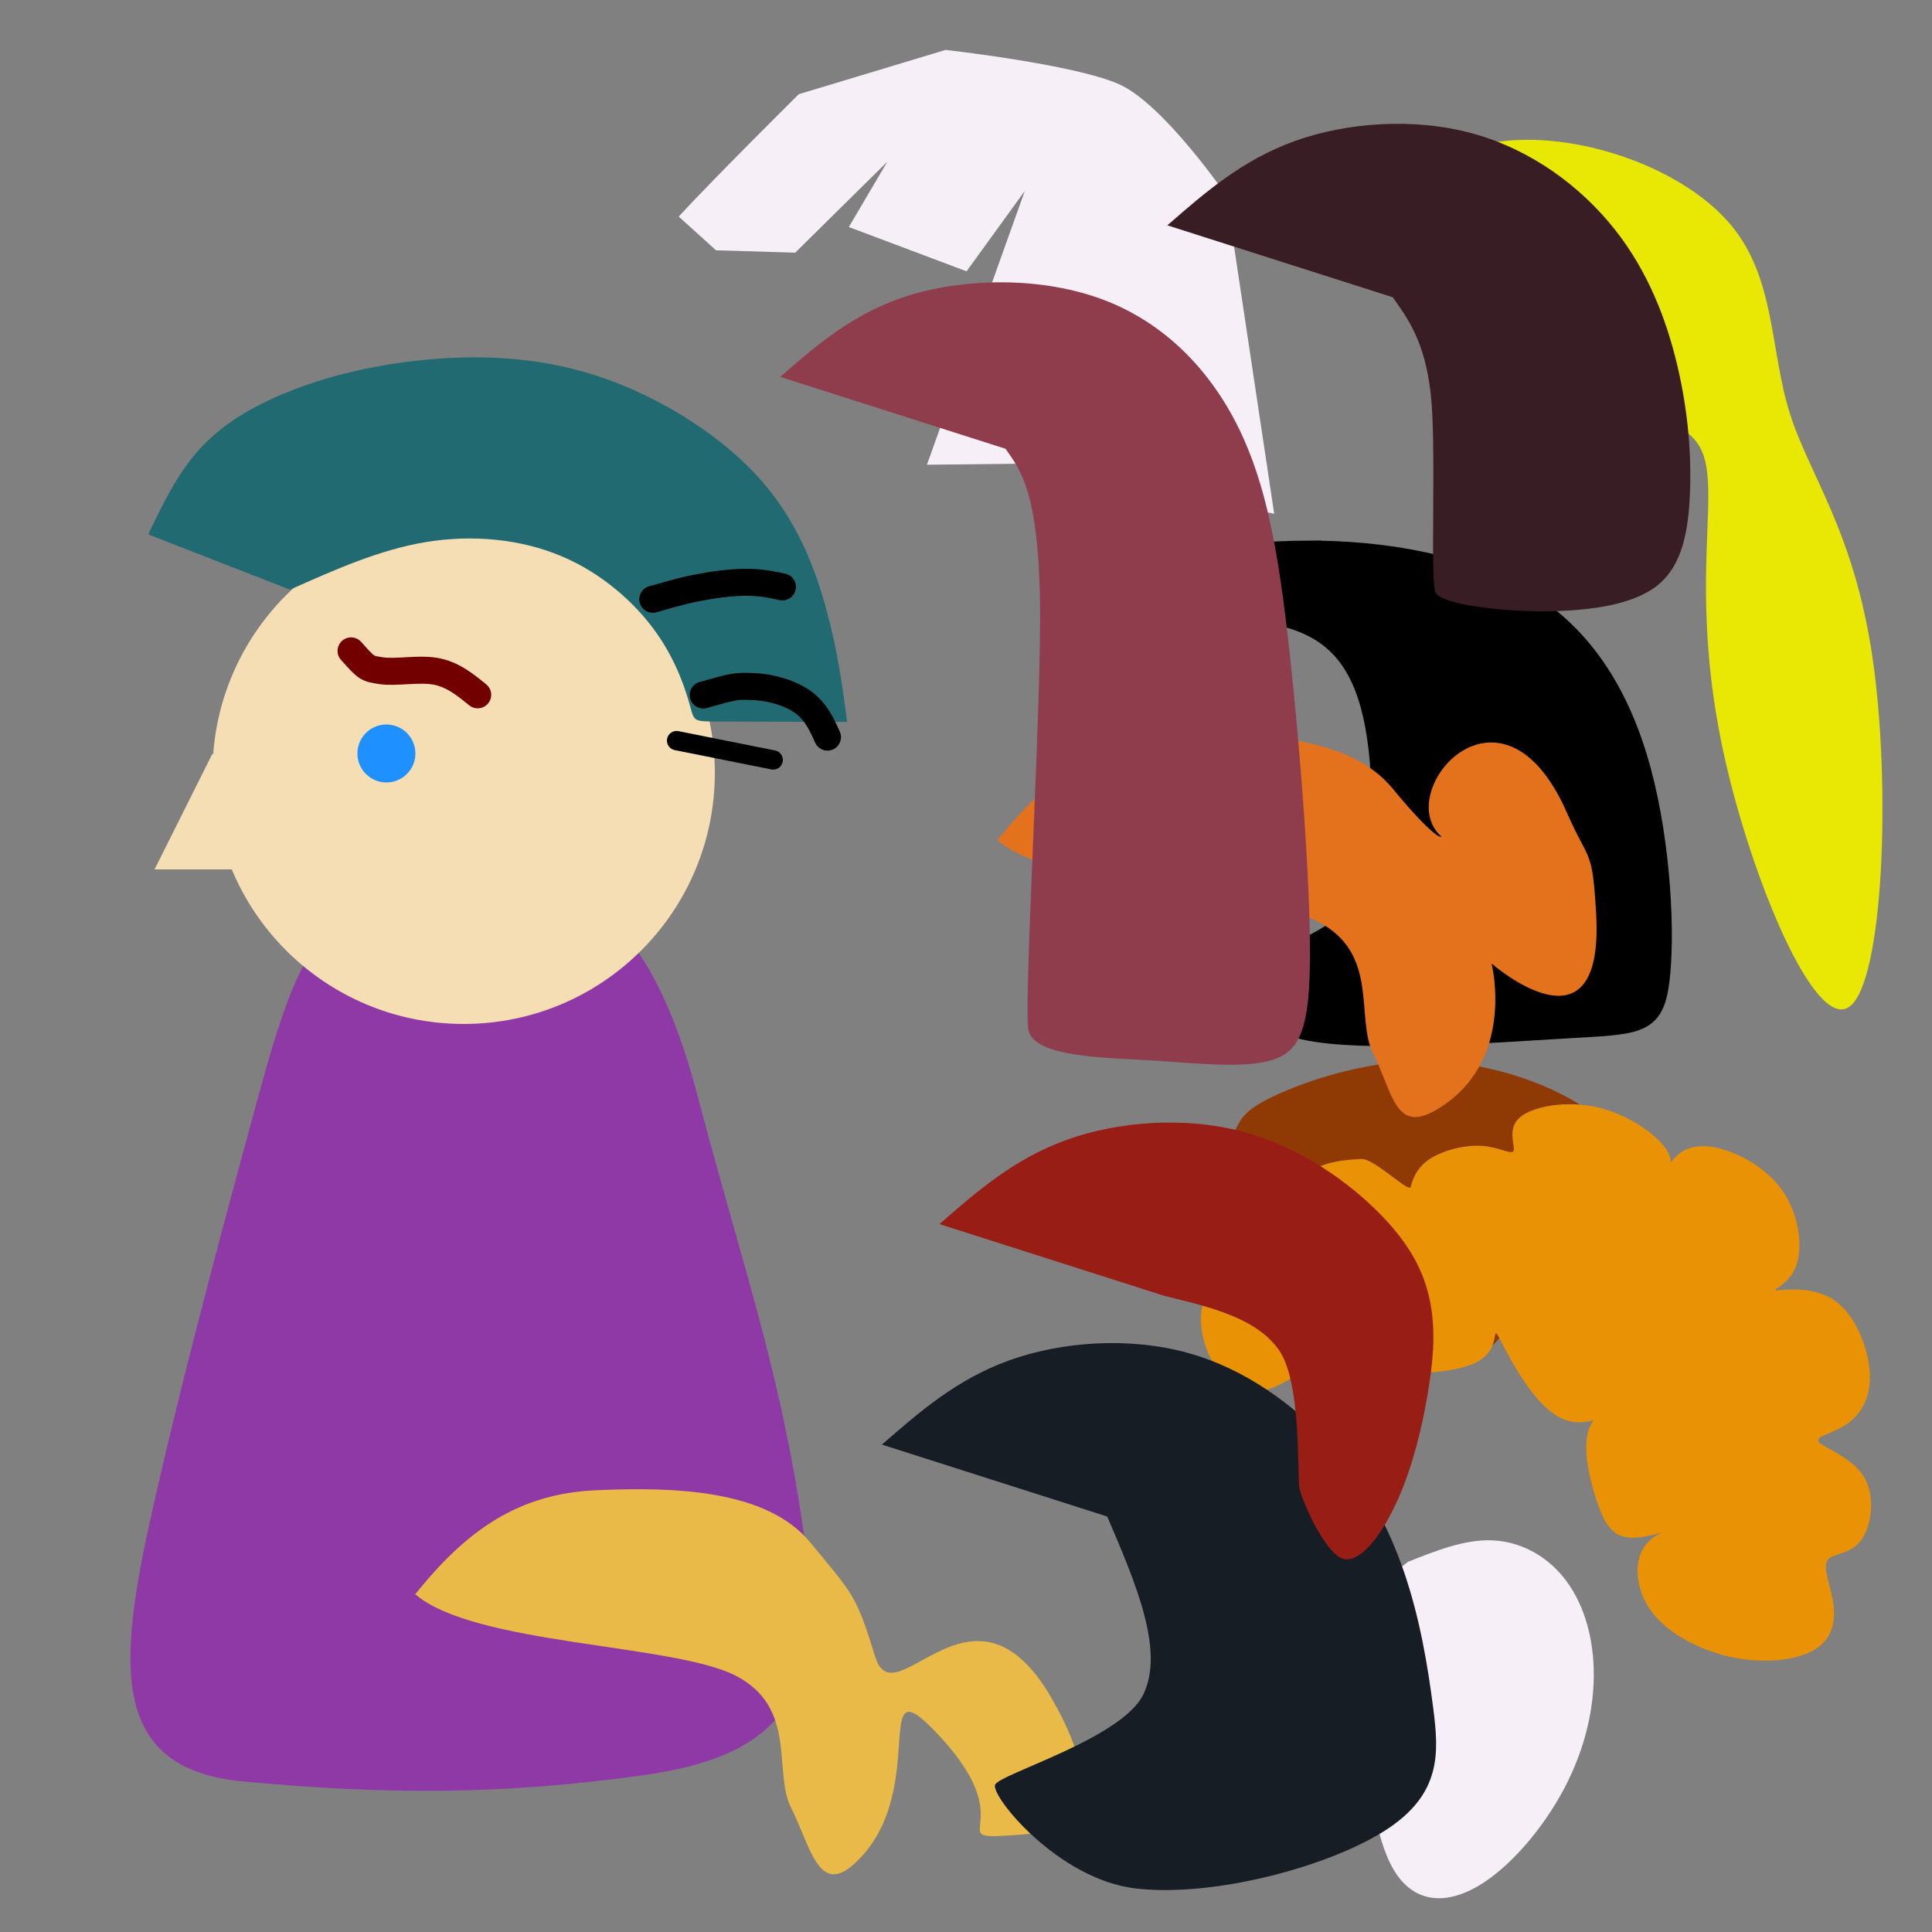 <?xml version="1.0" encoding="UTF-8" standalone="no"?>
<!-- Created with Inkscape (http://www.inkscape.org/) -->

<svg
   width="100%"
   viewBox="0 0 100.0 100.0"
   version="1.1"
   id="svg1162"
   sodipodi:docname="person_005.svg"
   inkscape:version="1.2 (dc2aedaf03, 2022-05-15)"
   xmlns:inkscape="http://www.inkscape.org/namespaces/inkscape"
   xmlns:sodipodi="http://sodipodi.sourceforge.net/DTD/sodipodi-0.dtd"
   xmlns="http://www.w3.org/2000/svg"
   xmlns:svg="http://www.w3.org/2000/svg">
  <rect x="0" y="0" width="100.0" height="100.0" fill="#808080" stroke="none"/>
  <defs
     id="defs170">
    <inkscape:path-effect
       effect="bspline"
       id="path-effect1422"
       is_visible="true"
       lpeversion="1"
       weight="33.333"
       steps="2"
       helper_size="0"
       apply_no_weight="true"
       apply_with_weight="true"
       only_selected="false" />
    <inkscape:path-effect
       effect="bspline"
       id="path-effect1306"
       is_visible="true"
       lpeversion="1"
       weight="33.333"
       steps="2"
       helper_size="0"
       apply_no_weight="true"
       apply_with_weight="true"
       only_selected="false" />
    <inkscape:path-effect
       effect="bspline"
       id="path-effect386"
       is_visible="true"
       lpeversion="1"
       weight="33.333"
       steps="2"
       helper_size="0"
       apply_no_weight="true"
       apply_with_weight="true"
       only_selected="false" />
    <inkscape:path-effect
       effect="bspline"
       id="path-effect386-3"
       is_visible="true"
       lpeversion="1"
       weight="33.333"
       steps="2"
       helper_size="0"
       apply_no_weight="true"
       apply_with_weight="true"
       only_selected="false" />
    <inkscape:path-effect
       effect="bspline"
       id="path-effect386-2"
       is_visible="true"
       lpeversion="1"
       weight="33.333"
       steps="2"
       helper_size="0"
       apply_no_weight="true"
       apply_with_weight="true"
       only_selected="false" />
    <inkscape:path-effect
       effect="bspline"
       id="path-effect386-0"
       is_visible="true"
       lpeversion="1"
       weight="33.333"
       steps="2"
       helper_size="0"
       apply_no_weight="true"
       apply_with_weight="true"
       only_selected="false" />
    <inkscape:path-effect
       effect="bspline"
       id="path-effect1422-0"
       is_visible="true"
       lpeversion="1"
       weight="33.333"
       steps="2"
       helper_size="0"
       apply_no_weight="true"
       apply_with_weight="true"
       only_selected="false" />
    <inkscape:path-effect
       effect="bspline"
       id="path-effect1422-0-4"
       is_visible="true"
       lpeversion="1"
       weight="33.333"
       steps="2"
       helper_size="0"
       apply_no_weight="true"
       apply_with_weight="true"
       only_selected="false" />
  </defs>
  <sodipodi:namedview
     id="namedview168"
     pagecolor="#505050"
     bordercolor="#ffffff"
     borderopacity="1"
     inkscape:showpageshadow="0"
     inkscape:pageopacity="0"
     inkscape:pagecheckerboard="1"
     inkscape:deskcolor="#505050"
     showgrid="false"
     inkscape:zoom="8.06"
     inkscape:cx="43.238213"
     inkscape:cy="17.245658"
     inkscape:window-width="1920"
     inkscape:window-height="1009"
     inkscape:window-x="-8"
     inkscape:window-y="-8"
     inkscape:window-maximized="1"
     inkscape:current-layer="svg1162" />
  <path
     id="body-big"
     style="fill:transparent"
     d="m 24,39       c -2.9,0 -3.9,0.0 -7,1.1      -2.4,0.8 -4.1,3.2      -6.6,10.6 -2.4,7.3      -5.6,18.5 -6.9,26.7      -1.2,8.1 -0.2,11.4      6.4,13.0 6.6,1.6       19.1,1.7 26.5,0.3      7.4,-1.3 9.7,-4.2      9.2,-12.7 -0.5,-8.5      -4.2,-21.7 -6.7,-29.3      -2.4,-7.6 -3.8,-8.7      -5.8,-9.2 -1.9,-0.5      -4.3,-0.5 -7.3,-0.5 z" />
  <path
     id="body-little"
     style="fill:#8f39a6"
     d="m 24,47      c -2.9,0 -3.9,0.0 -7,1.1       -1.7,1.8 -2.6,4.9       -3.7,8.9 -1.0,3.7       -3.6,13.1 -5.42,21.2       -1.8,8.0 -2.2,13.3       4.6,14.0 7.5,0.7       13.5,0.7 20.7,-0.3       7.4,-1.0 9.7,-4.2       8.4,-12.7 -1.2,-8.3       -3.1,-13.5 -5.4,-22.2       -2.0,-7.8 -4.7,-10.0       -6.6,-10.4 -1.93,-0       -4.3,-0 -7.3,-0 z" />
  <circle
     id="head"
     style="fill:wheat;"
     cx="24"
     cy="40"
     r="13" />
  <path
     id="nose-triangle"
     style="fill:wheat;"
     d="m 11,39 -3,6 6,0 z" />
  <circle
     id="eye"
     style="fill:dodgerblue;"
     cx="20"
     cy="39"
     r="1.5" />
  <path
     id="eyebrow"
     style="stroke:#000000;stroke-linecap:round"
     d="m 35.02,38.334 5,1" />
  <path
     id="hair-bob"
     style="fill:#000000;stroke:#000000;"
     d="m 67.632,28.483 c 3.981,-0.02 8.243,0.704 11.319,2.594 3.076,1.89 4.966,4.946 6.011,8.826 1.045,3.88 1.246,8.585 0.945,10.896 -0.301,2.312 -1.105,2.231 -4.885,2.452 -3.78,0.221 -10.535,0.744 -13.531,0.06 -2.996,-0.683 -2.232,-2.573 -0.905,-3.619 1.327,-1.046 3.217,-1.247 4.162,-3.599 0.944,-2.352 0.944,-6.855 0.141,-9.69 -0.804,-2.835 -2.412,-4.001 -4.624,-4.524 -2.212,-0.523 -5.026,-0.403 -6.795,-0.603 -1.769,-0.201 -2.493,-0.723 -1.005,-1.367 1.488,-0.644 5.187,-1.408 9.168,-1.428 z" />
  <path
     style="fill:#8f3905;fill-opacity:1;stroke-width:1.398;stroke-linecap:round;stroke-linejoin:round;stroke-miterlimit:0"
     d="m 76.598,64.777 c -0.08,2.414 -0.161,4.826 0.322,4.987 0.482,0.161 1.528,-1.93 2.634,-2.895 1.106,-0.965 2.272,-0.804 3.036,0.222 0.764,1.026 1.125,2.916 1.387,4.182 0.261,1.267 0.422,1.91 1.006,2.372 0.583,0.462 1.589,0.743 2.473,-0.684 0.884,-1.427 1.648,-4.564 1.246,-7.016 C 88.3,63.491 86.732,61.722 85.847,60.817 84.963,59.912 84.762,59.872 84.56,59.831"
     id="hair-base" />
  <path
     style="fill:#8f3905;fill-opacity:1;stroke-width:1.398;stroke-linecap:round;stroke-linejoin:round;stroke-miterlimit:0"
     d="m 63.329,59.831 c 4.505,1.649 9.008,3.298 11.702,4.202 2.694,0.905 3.579,1.065 5.086,0.422 1.507,-0.644 3.638,-2.091 4.041,-3.558 0.402,-1.467 -0.924,-2.955 -3.035,-4.101 -2.111,-1.146 -5.006,-1.95 -7.861,-1.87 -2.855,0.08 -5.67,1.045 -7.198,1.749 -1.528,0.704 -1.77,1.146 -2.011,1.588"
     id="hair-top" />
  <path
     style="fill:#8f3905;fill-opacity:1;stroke-width:1.398;stroke-linecap:round;stroke-linejoin:round;stroke-miterlimit:0"
     d="m 62.063,74.93 c 0.744,-0.744 2.152,-1.227 3.619,-1.166 1.468,0.061 2.996,0.664 3.036,1.146 0.04,0.482 -1.408,0.844 -2.915,1.286 -1.508,0.442 -3.076,0.965 -3.82,0.724 -0.744,-0.241 -0.664,-1.246 0.08,-1.99 z"
     id="facial-top" />
  <path
     style="fill:#8f3905;fill-opacity:1;stroke-width:1.398;stroke-linecap:round;stroke-linejoin:round;stroke-miterlimit:0"
     d="m 68.396,76.478 c -0.322,0.684 -0.644,1.368 -1.407,1.548 -0.763,0.181 -1.97,-0.141 -2.251,0.583 -0.282,0.724 0.362,2.493 1.267,3.518 0.905,1.025 2.071,1.306 2.875,0.603 0.804,-0.703 1.246,-2.392 1.246,-3.659 3.99e-4,-1.266 -0.442,-2.111 -0.885,-2.956"
     id="facial-bottom" />
  <path
     style="fill:#e9e805;fill-opacity:1;stroke-width:1.398;stroke-linecap:round;stroke-linejoin:round;stroke-miterlimit:0"
     d="m 68.412,11.741 c 3.017,2.655 6.032,5.309 9.269,6.957 3.237,1.648 6.695,2.292 8.584,3.096 1.889,0.805 2.211,1.77 2.151,4.433 -0.061,2.664 -0.503,7.026 0.885,13.138 1.388,6.112 4.604,13.973 6.403,12.756 1.799,-1.216 2.181,-11.51 1.217,-18.084 C 95.956,27.464 93.644,24.609 92.628,21.352 91.612,18.095 91.894,14.436 89.623,11.682 87.351,8.927 82.527,7.078 78.565,7.248 74.604,7.419 71.508,9.61 68.412,11.802"
     id="hair-pony" />
  <path
     style="fill:#e9ba47;fill-opacity:1;stroke-width:1.398;stroke-linecap:round;stroke-linejoin:round;stroke-miterlimit:0"
     d="m 21.468,82.495 c 3.017,2.655 13.353,2.579 16.589,4.227 3.237,1.648 1.96,4.981 2.877,6.818 1.021,2.045 1.441,4.595 3.267,2.945 3.934,-3.554 0.919,-10.163 3.986,-7.085 5.253,5.271 0.014,5.908 4.666,5.56 2.166,-0.162 4.901,-1.282 1.589,-7.042 -4.066,-7.071 -8.115,1.117 -9.131,-2.14 -1.016,-3.257 -1.107,-3.194 -3.378,-5.948 -2.271,-2.755 -7.096,-2.867 -11.057,-2.697 -3.961,0.171 -6.685,1.99 -9.409,5.422"
     id="hair-pony-2"
     sodipodi:nodetypes="csssssssssc" />
  <path
     style="fill:#e4711b;fill-opacity:1;stroke-width:1.398;stroke-linecap:round;stroke-linejoin:round;stroke-miterlimit:0"
     d="m 51.6,43.461 c 3.017,2.655 13.353,2.579 16.589,4.227 3.237,1.648 1.96,4.981 2.877,6.818 1.021,2.045 1.14,4.184 3.267,2.945 4.182,-2.437 2.87,-7.581 2.87,-7.581 0,0 5.876,5.151 5.411,-2.628 -0.204,-3.401 -0.354,-2.545 -1.513,-5.181 -3.388,-7.707 -9.036,-1.1 -6.526,1.21 0.101,0.093 -0.238,0.28 -2.509,-2.475 -2.271,-2.755 -7.096,-2.867 -11.057,-2.697 -3.961,0.171 -6.685,1.99 -9.409,5.422"
     id="hair-bun"
     sodipodi:nodetypes="cssscsssssc" />
  <path
     style="fill:#e99205;fill-opacity:1;stroke-width:1.398;stroke-linecap:round;stroke-linejoin:round;stroke-miterlimit:0"
     d="m 69.602,69.175 c -1.564,1.336 -3.127,2.673 -4.392,2.829 -1.265,0.157 -2.231,-0.867 -2.715,-2.075 -0.484,-1.208 -0.484,-2.602 0.27,-3.398 0.754,-0.797 2.261,-0.996 3.284,-0.753 1.024,0.242 1.564,0.925 1.365,0.782 -0.199,-0.142 -1.137,-1.109 -1.308,-2.318 -0.171,-1.209 0.426,-2.659 1.393,-3.412 0.967,-0.754 2.304,-0.811 2.971,-0.839 0.668,-0.028 2.459,1.763 2.544,1.45 0.085,-0.312 0.256,-0.938 0.924,-1.407 0.669,-0.47 1.834,-0.782 2.744,-0.725 0.91,0.057 1.564,0.484 1.663,0.257 0.099,-0.227 -0.356,-1.109 0.298,-1.706 0.654,-0.598 2.417,-0.91 4.009,-0.555 1.592,0.356 3.014,1.379 3.539,2.104 0.525,0.725 0.156,1.151 0.213,0.952 0.057,-0.199 0.54,-1.023 1.692,-1.038 1.152,-0.014 2.972,0.782 3.995,2.076 1.023,1.294 1.25,3.085 0.881,4.108 -0.369,1.023 -1.336,1.279 -1.037,1.279 0.299,2.1e-5 1.862,-0.256 2.985,0.498 1.123,0.754 1.805,2.517 1.862,3.824 0.057,1.307 -0.512,2.16 -1.251,2.644 -0.739,0.483 -1.649,0.597 -1.378,0.896 0.27,0.299 1.72,0.782 2.331,1.806 0.611,1.024 0.383,2.588 -0.185,3.312 -0.568,0.725 -1.478,0.611 -1.72,1.01 -0.242,0.399 0.185,1.308 0.312,2.218 0.128,0.91 -0.043,1.819 -0.938,2.373 -0.895,0.554 -2.516,0.753 -4.15,0.441 -1.635,-0.312 -3.284,-1.137 -4.18,-2.217 -0.896,-1.08 -1.038,-2.416 -0.683,-3.227 0.356,-0.811 1.209,-1.095 1.081,-1.053 -0.128,0.043 -1.237,0.412 -1.976,0.228 -0.739,-0.184 -1.109,-0.923 -1.464,-2.061 -0.356,-1.137 -0.697,-2.673 -0.299,-3.612 0.398,-0.939 1.536,-1.28 1.436,-1.038 -0.1,0.242 -1.436,1.066 -2.616,0.697 -1.18,-0.369 -2.203,-1.933 -2.815,-2.999 -0.611,-1.066 -0.81,-1.635 -0.882,-1.493 -0.071,0.142 -0.014,0.995 -1.009,1.492 -0.995,0.497 -3.042,0.639 -4.208,0.455 -1.166,-0.184 -1.45,-0.696 -1.507,-0.71 -0.057,-0.014 0.114,0.469 -0.341,0.966 -0.455,0.497 -1.535,1.009 -1.777,0.327 -0.242,-0.682 0.355,-2.558 0.952,-4.436"
     id="hair-curly" />
  <path
     style="fill:#f7eff7;fill-opacity:1;stroke-width:1.398;stroke-linecap:round;stroke-linejoin:round;stroke-miterlimit:0"
     d="m 35.131,11.209 c 1.77,-1.929 6.212,-6.333 6.212,-6.333 l 7.6,-2.292 c 0,0 6.675,0.744 8.987,1.779 2.312,1.035 5.549,5.76 5.549,5.76 l 2.473,16.466 -10.736,-2.051 0.181,-6.574 -2.051,6.031 -5.368,0.06 5.066,-14.174 -3.016,4.162 c 0,0 -4.061,-1.528 -6.092,-2.292 l 1.99,-3.378 -4.765,4.704 -4.101,-0.121"
     id="hair-straight" />
  <path
     style="fill:#f7eff7;fill-opacity:1;stroke-width:1.398;stroke-linecap:round;stroke-linejoin:round;stroke-miterlimit:0"
     d="m 72.871,80.843 c 1.468,-0.583 2.936,-1.166 4.343,-1.116 1.408,0.051 2.755,0.734 3.709,1.911 0.955,1.176 1.517,2.845 1.567,4.755 0.05,1.91 -0.412,4.061 -1.518,6.161 -1.106,2.101 -2.855,4.151 -4.533,5.106 -1.678,0.955 -3.287,0.814 -4.292,-0.864 -1.006,-1.678 -1.408,-4.895 -1.237,-7.77 0.171,-2.875 0.915,-5.408 1.659,-7.942"
     id="facial-big" />
  <path
     style="fill:#391d25;fill-opacity:1;stroke-width:1.398;stroke-linecap:round;stroke-linejoin:round;stroke-miterlimit:0"
     d="m 60.422,11.663 c 1.944,-1.696 3.888,-3.391 6.597,-4.363 2.709,-0.972 6.183,-1.22 9.202,-0.392 3.019,0.828 5.583,2.73 7.341,4.943 1.757,2.213 2.709,4.735 3.267,7.113 0.558,2.378 0.724,4.611 0.641,6.596 -0.083,1.985 -0.414,3.722 -1.675,4.735 -1.261,1.013 -3.453,1.302 -5.582,1.344 -2.13,0.041 -5.625,-0.308 -5.913,-0.981 -0.289,-0.673 0.06,-7.662 -0.249,-10.309 -0.31,-2.647 -1.137,-3.805 -1.965,-4.964"
     id="hair-short"
     inkscape:path-effect="#path-effect386"
     inkscape:original-d="m 60.421837,11.662531 c 1.944755,-1.6946158 3.88851,-3.3902328 5.831265,-5.0868488 3.475015,-0.247144 6.948822,-0.495273 10.421836,-0.744416 2.565154,1.903436 5.129155,3.805758 7.692309,5.7071948 0.952218,2.523796 1.903379,5.046444 2.853597,7.56824 0.166429,2.234296 0.331849,4.467457 0.496278,6.699753 -0.329859,1.738007 -0.660697,3.47491 -0.992555,5.210917 -2.190938,0.290501 -4.382744,0.579985 -6.575683,0.868486 -2.066866,-0.205786 -5.561581,-0.555257 -6.203474,-0.620346 0.06509,-1.280786 0.414565,-8.270299 0.620347,-12.406948 -0.826146,-1.157005 -1.653259,-2.314964 -2.481389,-3.473947"
     sodipodi:nodetypes="ccccccccccc" />
  <path
     style="fill:#171d25;fill-opacity:1;stroke-width:1.398;stroke-linecap:round;stroke-linejoin:round;stroke-miterlimit:0"
     d="m 45.648,74.772 c 1.944,-1.696 3.888,-3.391 6.597,-4.363 2.709,-0.972 6.183,-1.22 9.202,-0.392 3.019,0.828 5.583,2.73 7.444,4.798 1.861,2.068 3.019,4.301 3.804,6.617 0.786,2.316 1.199,4.715 1.489,6.989 0.289,2.275 0.455,4.425 -2.461,6.306 -2.915,1.881 -8.912,3.494 -12.944,3.019 -4.032,-0.475 -7.527,-4.808 -7.271,-5.373 0.256,-0.565 6.547,-2.382 7.663,-4.656 1.117,-2.274 -0.372,-5.748 -1.862,-9.223"
     id="hair-sbob2"
     inkscape:path-effect="#path-effect386-0"
     inkscape:original-d="m 45.647539,74.772411 c 1.944754,-1.694616 3.888509,-3.390233 5.831264,-5.086849 3.475015,-0.247144 6.948822,-0.495273 10.421836,-0.744416 2.565154,1.903436 5.129155,3.805758 7.692309,5.707195 1.159004,2.234295 2.31694,4.467457 3.473944,6.699753 0.414574,2.399725 0.828122,4.798305 1.240695,7.196031 0.16643,2.15158 0.331849,4.302031 0.496279,6.451611 -5.995811,1.613936 -11.992264,3.226774 -17.990075,4.83871 -2.066866,-2.563154 -5.561581,-6.896599 -6.203474,-7.692307 1.154607,-0.332264 7.445095,-2.149516 11.166253,-3.225806 -1.487863,-3.473015 -2.976667,-6.946891 -4.466501,-10.421837"
     sodipodi:nodetypes="ccccccccccc" />
  <path
     style="fill:#981d15;fill-opacity:1;stroke-width:1.398;stroke-linecap:round;stroke-linejoin:round;stroke-miterlimit:0"
     d="m 48.625,63.358 c 1.944,-1.696 3.888,-3.391 6.597,-4.363 2.709,-0.972 6.183,-1.22 9.202,-0.392 3.019,0.828 5.583,2.73 7.175,4.405 1.592,1.675 2.212,3.123 2.46,4.57 0.248,1.447 0.124,2.895 -0.166,4.59 -0.29,1.696 -0.744,3.639 -1.51,5.376 -0.765,1.737 -1.84,3.267 -2.771,3.164 -0.93,-0.103 -2.258,-3.038 -2.361,-3.737 -0.103,-0.699 0.107,-5.382 -1.03,-7.057 -1.137,-1.675 -3.535,-2.254 -5.935,-2.834"
     id="hair-crop"
     inkscape:path-effect="#path-effect386-2"
     inkscape:original-d="m 48.625204,63.358021 c 1.944755,-1.694616 3.88851,-3.390233 5.831265,-5.086849 3.475015,-0.247144 6.948822,-0.495273 10.421836,-0.744416 2.565154,1.903436 5.129155,3.805758 7.692309,5.707195 0.621359,1.448506 1.241682,2.895925 1.861041,4.342432 -0.123072,1.448506 -0.247136,2.895926 -0.372208,4.342432 -0.45393,1.944794 -0.908833,3.888471 -1.364764,5.831265 -1.07429,1.53122 -2.149516,3.061349 -3.225807,4.59057 -0.784789,-1.736007 -2.11278,-4.671567 -2.35732,-5.210917 0.03945,-0.857796 0.249136,-5.540715 0.372208,-8.312655 -2.397724,-0.578002 -4.796352,-1.156982 -7.196029,-1.736973"
     sodipodi:nodetypes="ccccccccccc" />
  <path
     style="fill:#8f3d4d;fill-opacity:1;stroke-width:1.398;stroke-linecap:round;stroke-linejoin:round;stroke-miterlimit:0"
     d="m 40.385,19.508 c 1.944,-1.696 3.888,-3.391 6.804,-4.26 2.916,-0.868 6.804,-0.91 9.926,0.269 3.122,1.179 5.48,3.578 6.968,6.576 1.488,2.998 2.109,6.596 2.667,11.683 0.558,5.087 1.055,11.662 1.054,15.55 -1.44e-4,3.887 -0.496,5.087 -1.964,5.541 -1.468,0.455 -3.907,0.165 -6.244,0.02 -2.337,-0.145 -6.111,-0.145 -6.368,-1.593 -0.257,-1.448 0.722,-17.244 0.598,-22.496 -0.124,-5.252 -0.951,-6.41 -1.779,-7.569"
     id="hair-long"
     inkscape:path-effect="#path-effect386-3"
     inkscape:original-d="m 40.384652,19.508456 c 1.944755,-1.694616 3.88851,-3.390233 5.831265,-5.086849 3.888588,-0.04036 7.776021,-0.08171 11.662531,-0.124069 2.358367,2.399724 4.71564,4.798353 7.071961,7.196029 0.621359,3.599087 1.241694,7.19703 1.861042,10.794045 0.497288,6.576814 0.993545,13.152234 1.488833,19.727048 -0.495288,1.200362 -0.991555,2.399675 -1.488833,3.598014 -2.439082,-0.288501 -4.879017,-0.577985 -7.320099,-0.868487 -2.232296,0.001 -6.006588,0.001 -6.699752,1e-6 0.18045,-2.895835 1.158981,-18.692135 1.736972,-28.039702 -0.826146,-1.157005 -1.653259,-2.314964 -2.481389,-3.473946"
     sodipodi:nodetypes="ccccccccccc" />
  <path
     style="fill:#226a71;fill-opacity:1;stroke-width:1.398;stroke-linecap:round;stroke-linejoin:round;stroke-miterlimit:0"
     d="m 15.012,30.521 c 2.316,-1.034 4.632,-2.068 7.04,-2.465 2.407,-0.396 4.905,-0.156 7.011,0.732 2.106,0.888 3.819,2.423 4.906,3.958 1.087,1.534 1.549,3.067 1.76,3.833 0.211,0.766 0.169,0.766 1.48,0.769 1.311,0.004 3.974,0.011 6.637,0.018 -0.236,-1.799 -0.471,-3.597 -1.059,-5.766 -0.588,-2.17 -1.529,-4.711 -3.587,-6.957 -2.057,-2.246 -5.232,-4.198 -8.355,-5.206 -3.123,-1.009 -6.193,-1.074 -8.907,-0.807 -2.713,0.268 -5.068,0.869 -7.01,1.646 -1.943,0.777 -3.472,1.73 -4.608,2.982 -1.136,1.251 -1.878,2.8 -2.62,4.349 -0.003,0.021 -0.006,0.042 -0.009,0.061"
     id="hair-mohawk"
     inkscape:path-effect="#path-effect1306"
     inkscape:original-d="m 15.012407,30.521092 c 2.316964,-1.032913 4.632927,-2.066825 6.947891,-3.101737 2.49914,0.241618 4.997129,0.482221 7.494269,0.721838 1.714211,1.536239 3.42732,3.071385 5.13953,4.605623 0.463027,1.53373 0.925035,3.066398 1.386052,4.598097 -0.04036,0.001 -0.08171,0.001 -0.12407,0 2.664569,0.0081 7.990548,0.02129 7.990548,0.02129 0,0 -0.470187,-3.596622 -0.706788,-5.396487 -0.940183,-2.540145 -1.88131,-5.081137 -2.823493,-7.623282 -3.173479,-1.95032 -6.347768,-3.901524 -9.523246,-5.853844 -3.069907,-0.06458 -6.140629,-0.130164 -9.212537,-0.196748 -2.353859,0.602151 -4.708575,1.203266 -7.064434,1.803417 -1.528791,0.954297 -3.058489,1.907535 -4.5892794,2.859832 -0.7409231,1.55 -2.2257246,4.646906 -2.2257246,4.646906 0,0 -0.00488,0.042 -0.00882,0.0615"
     sodipodi:nodetypes="ccccccccccccccc" />
  <path
     style="fill:none;fill-opacity:1;stroke:#000000;stroke-width:1.398;stroke-linecap:round;stroke-linejoin:round;stroke-miterlimit:0;stroke-dasharray:none;stroke-opacity:1"
     d="m 36.399,35.973 c 1.668,-0.469 1.668,-0.469 2.592,-0.435 0.923,0.033 1.936,0.334 2.59,0.815 0.655,0.481 0.952,1.141 1.249,1.801"
     id="eyebrow-02"
     inkscape:path-effect="#path-effect1422"
     inkscape:original-d="m 36.398695,35.972734 c 1.668589,-0.467682 1.668573,-0.467678 2.501384,-0.703023 1.013431,0.301538 2.02582,0.602064 3.037232,0.901597 0.298452,0.661487 0.595899,1.321962 0.892355,1.981459"
     sodipodi:nodetypes="cccc" />
  <path
     style="fill:none;fill-opacity:1;stroke:#000000;stroke-width:1.398;stroke-linecap:round;stroke-linejoin:round;stroke-miterlimit:0;stroke-dasharray:none;stroke-opacity:1"
     d="m 33.788,31.018 c 1.668,-0.469 1.668,-0.469 2.524,-0.632 0.856,-0.163 1.734,-0.256 2.436,-0.245 0.702,0.01 1.226,0.123 1.75,0.235"
     id="eyebrow-03"
     inkscape:path-effect="#path-effect1422-0"
     inkscape:original-d="m 33.788236,31.018383 c 1.668589,-0.467682 1.668573,-0.467677 2.501384,-0.703023 0.87902,-0.09136 1.757003,-0.183709 2.634006,-0.277063 0.525913,0.113513 1.050816,0.226023 1.574737,0.337538"
     sodipodi:nodetypes="cccc" />
  <path
     style="fill:none;fill-opacity:1;stroke:#730000;stroke-width:1.398;stroke-linecap:round;stroke-linejoin:round;stroke-miterlimit:0;stroke-dasharray:none;stroke-opacity:1"
     d="m 18.171,33.69 c 0.821,0.918 0.821,0.918 1.583,1.028 0.763,0.11 1.879,-0.127 2.766,0.023 0.888,0.15 1.547,0.687 2.205,1.222"
     id="eyebrow-05"
     inkscape:path-effect="#path-effect1422-0-4"
     inkscape:original-d="m 18.170991,33.689807 c 0.820781,0.917761 0.820772,0.917751 1.229671,1.375141 1.116826,-0.236107 2.232603,-0.473204 3.347406,-0.711306 0.660322,0.537417 1.319631,1.073824 1.977963,1.60925"
     sodipodi:nodetypes="cccc" />
</svg>

